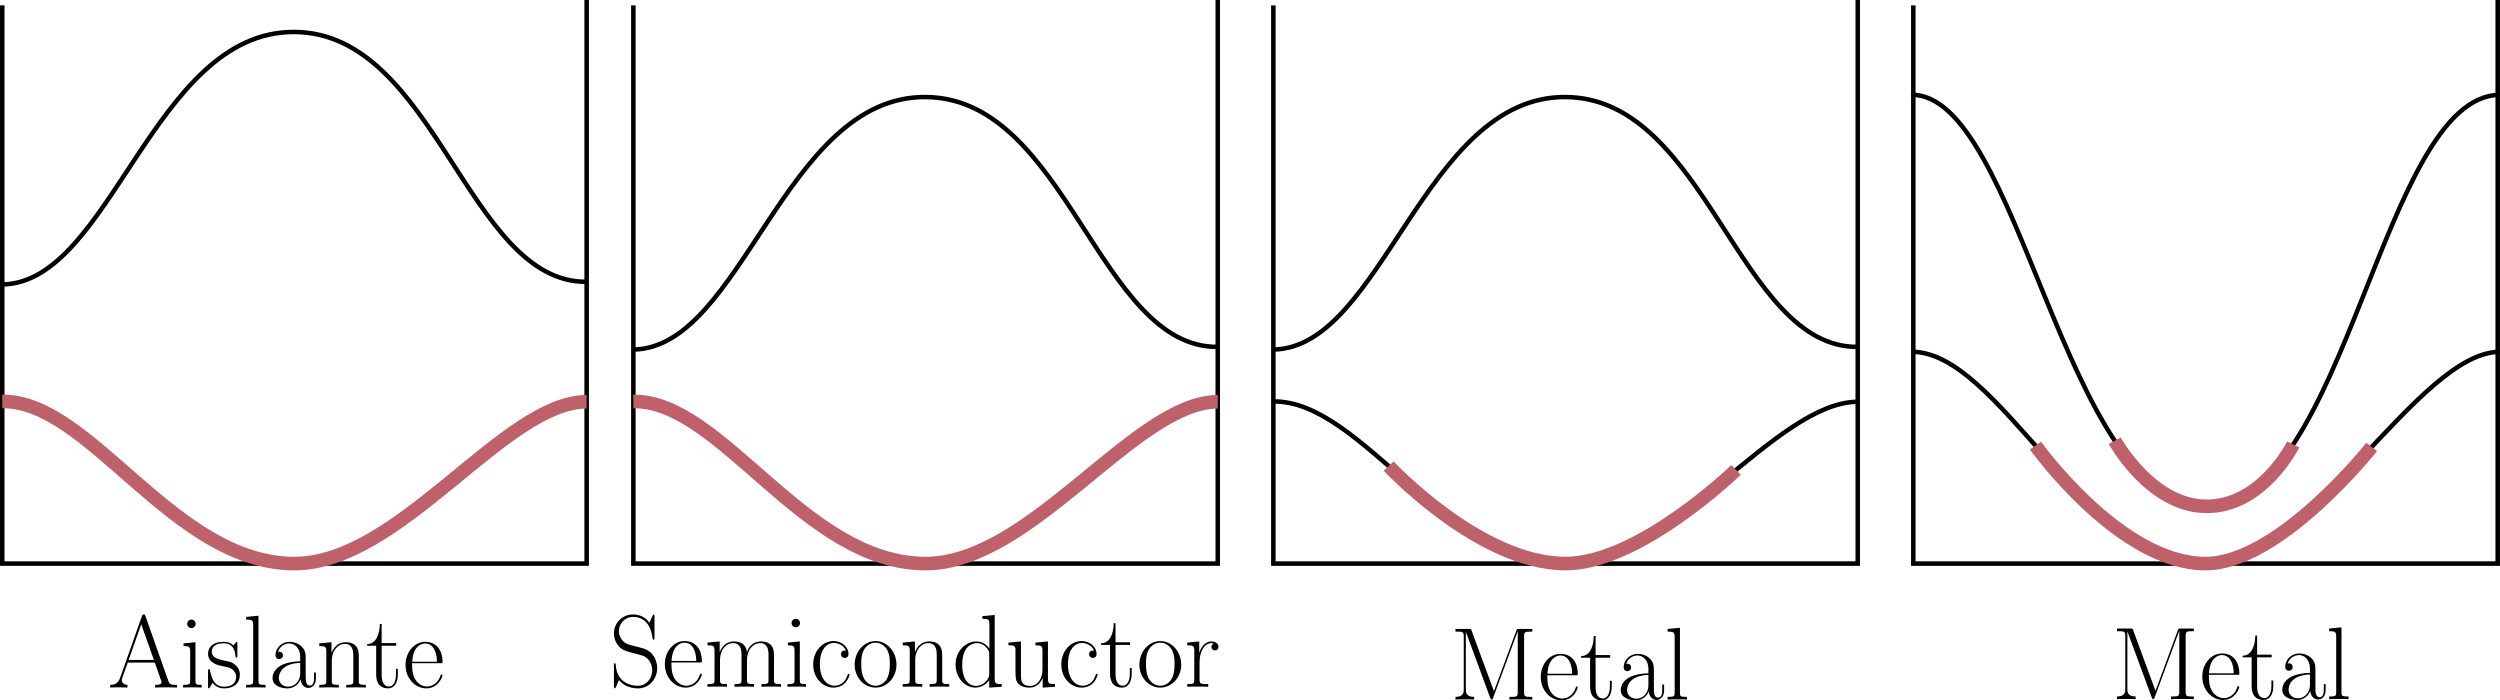 <?xml version="1.0" encoding="UTF-8" standalone="no"?>
<!-- Created with Inkscape (http://www.inkscape.org/) -->

<svg
   width="146.926mm"
   height="41.159mm"
   viewBox="0 0 146.926 41.159"
   version="1.1"
   id="svg1"
   inkscape:version="1.3.1 (91b66b0783, 2023-11-16, custom)"
   sodipodi:docname="tiposmateriales.svg"
   xmlns:inkscape="http://www.inkscape.org/namespaces/inkscape"
   xmlns:sodipodi="http://sodipodi.sourceforge.net/DTD/sodipodi-0.dtd"
   xmlns="http://www.w3.org/2000/svg"
   xmlns:svg="http://www.w3.org/2000/svg">
  <sodipodi:namedview
     id="namedview1"
     pagecolor="#505050"
     bordercolor="#eeeeee"
     borderopacity="1"
     inkscape:showpageshadow="0"
     inkscape:pageopacity="0"
     inkscape:pagecheckerboard="0"
     inkscape:deskcolor="#d1d1d1"
     inkscape:document-units="mm"
     inkscape:zoom="1.602619"
     inkscape:cx="256.45521"
     inkscape:cy="178.45788"
     inkscape:window-width="1908"
     inkscape:window-height="1066"
     inkscape:window-x="1924"
     inkscape:window-y="5"
     inkscape:window-maximized="1"
     inkscape:current-layer="layer1" />
  <defs
     id="defs1" />
  <g
     inkscape:label="Layer 1"
     inkscape:groupmode="layer"
     id="layer1"
     transform="translate(-38.09,-41.949)">
    <path
       style="fill:none;stroke:#000000;stroke-width:0.265px;stroke-linecap:butt;stroke-linejoin:miter;stroke-opacity:1"
       d="M 38.222,42.265 V 75.071 H 72.568 V 41.949"
       id="path1" />
    <path
       style="fill:none;stroke:#bf616a;stroke-width:0.8;stroke-linecap:butt;stroke-linejoin:miter;stroke-dasharray:none;stroke-opacity:1"
       d="m 38.222,65.544 c 5.184,-0.076 10.034,9.526 17.173,9.526 6.223,0 12.314,-9.493 17.173,-9.509"
       id="path2"
       sodipodi:nodetypes="csc" />
    <path
       style="fill:none;stroke:#000000;stroke-width:0.265px;stroke-linecap:butt;stroke-linejoin:miter;stroke-opacity:1"
       d="m 38.222,58.668 c 6.394,-0.092 8.864,-14.896 17.173,-14.84 8.308,0.056 10.178,14.749 17.173,14.683"
       id="path3"
       sodipodi:nodetypes="csc" />
    <path
       style="fill:none;stroke:#000000;stroke-width:0.265px;stroke-linecap:butt;stroke-linejoin:miter;stroke-opacity:1"
       d="M 75.313,42.265 V 75.071 H 109.658 V 41.949"
       id="path1-6" />
    <path
       style="fill:none;stroke:#bf616a;stroke-width:0.8;stroke-linecap:butt;stroke-linejoin:miter;stroke-dasharray:none;stroke-opacity:1"
       d="m 75.313,65.544 c 5.184,-0.076 10.034,9.526 17.173,9.526 6.223,0 12.314,-9.493 17.173,-9.509"
       id="path2-8"
       sodipodi:nodetypes="csc" />
    <path
       style="fill:none;stroke:#000000;stroke-width:0.265px;stroke-linecap:butt;stroke-linejoin:miter;stroke-opacity:1"
       d="m 75.313,62.492 c 6.394,-0.092 8.864,-14.896 17.173,-14.84 8.308,0.056 10.178,14.749 17.173,14.683"
       id="path3-8"
       sodipodi:nodetypes="csc" />
    <path
       style="fill:none;stroke:#000000;stroke-width:0.265px;stroke-linecap:butt;stroke-linejoin:miter;stroke-opacity:1"
       d="m 112.925,42.265 v 32.806 h 34.345 V 41.949"
       id="path1-6-4" />
    <path
       style="fill:none;stroke:#000000;stroke-width:0.265px;stroke-linecap:butt;stroke-linejoin:miter;stroke-opacity:1"
       d="m 112.925,65.544 c 5.184,-0.076 10.034,9.526 17.173,9.526 6.223,0 12.314,-9.493 17.173,-9.509"
       id="path2-8-9"
       sodipodi:nodetypes="csc" />
    <path
       style="fill:none;stroke:#000000;stroke-width:0.265px;stroke-linecap:butt;stroke-linejoin:miter;stroke-opacity:1"
       d="m 112.925,62.492 c 6.394,-0.092 8.864,-14.896 17.173,-14.84 8.308,0.056 10.178,14.749 17.173,14.683"
       id="path3-8-2"
       sodipodi:nodetypes="csc" />
    <path
       style="fill:none;stroke:#000000;stroke-width:0.265px;stroke-linecap:butt;stroke-linejoin:miter;stroke-opacity:1"
       d="m 150.536,42.265 v 32.806 h 34.345 V 41.949"
       id="path1-6-9" />
    <path
       style="fill:none;stroke:#000000;stroke-width:0.265px;stroke-linecap:butt;stroke-linejoin:miter;stroke-opacity:1"
       d="m 150.402,62.624 c 5.184,-0.076 10.168,12.447 17.307,12.447 6.223,0 12.447,-12.43 17.306,-12.447"
       id="path2-8-2"
       sodipodi:nodetypes="csc" />
    <path
       style="fill:none;stroke:#000000;stroke-width:0.265px;stroke-linecap:butt;stroke-linejoin:miter;stroke-opacity:1"
       d="m 150.404,47.519 c 6.394,-0.092 8.996,24.131 17.304,24.187 8.308,0.056 10.312,-24.121 17.306,-24.187"
       id="path3-8-6"
       sodipodi:nodetypes="csc" />
    <path
       style="fill:none;stroke:#bf616a;stroke-width:0.8;stroke-linecap:butt;stroke-linejoin:miter;stroke-dasharray:none;stroke-opacity:1"
       d="m 162.372,67.849 c 0,0 2.083,3.801 5.337,3.856 3.332,0.057 5.156,-3.639 5.156,-3.639"
       id="path5"
       sodipodi:nodetypes="csc" />
    <path
       style="fill:none;stroke:#bf616a;stroke-width:0.8;stroke-linecap:butt;stroke-linejoin:miter;stroke-dasharray:none;stroke-opacity:1"
       d="m 157.714,68.134 c 0,0 4.943,6.937 9.996,6.937 4.344,0 9.766,-6.855 9.766,-6.855"
       id="path5-5"
       sodipodi:nodetypes="csc" />
    <path
       style="fill:none;stroke:#bf616a;stroke-width:0.8;stroke-linecap:butt;stroke-linejoin:miter;stroke-dasharray:none;stroke-opacity:1"
       d="m 119.702,69.34 c 0,0 5.342,5.73 10.395,5.73 4.344,0 10.02,-5.504 10.02,-5.504"
       id="path5-5-7"
       sodipodi:nodetypes="csc" />
    <g
       inkscape:label=""
       transform="matrix(0.695,0,0,0.695,44.567,78.059)"
       id="g5">
      <g
         fill="#000000"
         fill-opacity="1"
         id="g13"
         transform="matrix(0.353,0,0,0.353,-0.902,-0.596)">
        <g
           id="use8"
           transform="translate(1.993,19.205)">
          <path
             d="m 9,-17.125 c -0.125,-0.328 -0.172,-0.391 -0.422,-0.391 -0.25,0 -0.297,0.062 -0.422,0.391 l -5.25,14.875 C 2.422,-0.922 1.438,-0.641 0.562,-0.641 V 0 C 1.016,-0.047 2,-0.047 2.484,-0.047 c 0.609,0 1.609,0 2.203,0.047 V -0.641 C 3.516,-0.688 3.344,-1.484 3.344,-1.781 3.344,-2 3.391,-2.125 3.438,-2.281 l 1.328,-3.688 H 11.25 l 1.484,4.203 c 0.125,0.297 0.125,0.359 0.125,0.453 0,0.672 -1.062,0.672 -1.531,0.672 V 0 c 0.719,-0.047 2,-0.047 2.766,-0.047 0.656,0 1.891,0 2.484,0.047 v -0.641 c -1.312,0 -1.766,0 -2.078,-0.922 z m -1,1.984 3.031,8.531 H 4.984 Z m 0,0"
             id="path15" />
        </g>
        <g
           id="use9"
           transform="translate(19.178,19.205)">
          <path
             d="m 3.844,-15.266 c 0,-0.547 -0.453,-1.016 -1.016,-1.016 -0.547,0 -1.016,0.453 -1.016,1.016 0,0.547 0.438,1.016 1.016,1.016 0.547,0 1.016,-0.438 1.016,-1.016 z m -2.906,4.688 V -9.938 c 1.391,0 1.594,0.156 1.594,1.344 v 6.891 c 0,0.938 -0.109,1.062 -1.688,1.062 V 0 C 1.438,-0.047 2.5,-0.047 3.125,-0.047 c 0.594,0 1.609,0 2.172,0.047 v -0.641 c -1.453,0 -1.5,-0.156 -1.5,-1.047 v -9.172 z m 0,0"
             id="path16" />
        </g>
        <g
           id="use10"
           transform="translate(25.365,19.205)">
          <path
             d="m 7.656,-10.453 c 0,-0.453 -0.031,-0.469 -0.172,-0.469 -0.094,0 -0.125,0.016 -0.422,0.391 -0.078,0.094 -0.297,0.344 -0.375,0.438 -0.797,-0.828 -1.906,-0.859 -2.328,-0.859 -2.75,0 -3.734,1.438 -3.734,2.875 0,2.234 2.516,2.75 3.234,2.906 1.562,0.312 2.109,0.406 2.641,0.859 0.312,0.297 0.859,0.844 0.859,1.734 0,1.047 -0.594,2.375 -2.875,2.375 -2.156,0 -2.922,-1.625 -3.375,-3.812 -0.062,-0.344 -0.062,-0.375 -0.266,-0.375 -0.203,0 -0.219,0.031 -0.219,0.531 v 3.562 c 0,0.453 0.016,0.469 0.172,0.469 0.125,0 0.141,-0.016 0.266,-0.219 0.156,-0.219 0.531,-0.828 0.672,-1.062 0.5,0.656 1.359,1.312 2.75,1.312 C 6.938,0.203 8.25,-1.141 8.25,-3.078 8.25,-4.344 7.578,-5 7.266,-5.297 6.516,-6.078 5.656,-6.25 4.609,-6.438 3.25,-6.734 1.516,-7.094 1.516,-8.594 c 0,-0.656 0.344,-2.016 2.844,-2.016 2.656,0 2.797,2.484 2.859,3.281 0.016,0.109 0.141,0.141 0.219,0.141 0.219,0 0.219,-0.078 0.219,-0.5 z m 0,0"
             id="path17" />
        </g>
        <g
           id="use11"
           transform="translate(34.273,19.205)">
          <path
             d="m 3.797,-17.203 -2.953,0.281 v 0.641 c 1.453,0 1.688,0.156 1.688,1.344 v 13.234 c 0,0.938 -0.109,1.062 -1.688,1.062 V 0 c 0.594,-0.047 1.688,-0.047 2.297,-0.047 0.656,0 1.734,0 2.344,0.047 v -0.641 c -1.594,0 -1.688,-0.109 -1.688,-1.062 z m 0,0"
             id="path18" />
        </g>
        <g
           id="use12"
           transform="translate(40.46,19.205)">
          <path
             d="m 8.922,-6.422 c 0,-1.625 0,-2.5 -1.047,-3.469 -0.906,-0.812 -1.984,-1.062 -2.812,-1.062 -1.969,0 -3.375,1.531 -3.375,3.172 0,0.922 0.734,0.969 0.891,0.969 0.328,0 0.891,-0.203 0.891,-0.891 0,-0.625 -0.469,-0.891 -0.891,-0.891 -0.094,0 -0.219,0.016 -0.297,0.047 C 2.797,-10.109 4.141,-10.562 5,-10.562 c 1.25,0 2.609,1.094 2.609,3.172 v 1.094 C 6.141,-6.25 4.391,-6.047 3,-5.297 1.438,-4.438 0.984,-3.203 0.984,-2.25 c 0,1.906 2.234,2.453 3.547,2.453 1.359,0 2.625,-0.766 3.172,-2.188 0.047,1.094 0.75,2.078 1.844,2.078 C 10.062,0.094 11.375,-0.25 11.375,-2.203 V -3.594 h -0.453 v 1.406 c 0,1.516 -0.656,1.719 -0.984,1.719 -1.016,0 -1.016,-1.297 -1.016,-2.375 z m -1.312,2.984 c 0,2.156 -1.531,3.234 -2.906,3.234 C 3.469,-0.203 2.5,-1.109 2.5,-2.25 2.5,-3 2.828,-4.312 4.266,-5.109 5.453,-5.781 6.812,-5.875 7.609,-5.922 Z m 0,0"
             id="path19" />
        </g>
        <g
           id="use13"
           transform="translate(51.827,19.205)">
          <path
             d="m 10.281,-7.531 c 0,-1.266 -0.25,-3.328 -3.172,-3.328 -1.953,0 -2.969,1.516 -3.344,2.516 h -0.031 v -2.516 L 0.812,-10.578 V -9.938 c 1.469,0 1.688,0.156 1.688,1.344 v 6.891 c 0,0.938 -0.094,1.062 -1.688,1.062 V 0 C 1.406,-0.047 2.5,-0.047 3.141,-0.047 c 0.656,0 1.766,0 2.359,0.047 v -0.641 c -1.578,0 -1.688,-0.109 -1.688,-1.062 V -6.469 c 0,-2.281 1.391,-3.984 3.125,-3.984 1.828,0 2.031,1.625 2.031,2.828 v 5.922 c 0,0.938 -0.094,1.062 -1.688,1.062 V 0 c 0.594,-0.047 1.688,-0.047 2.328,-0.047 0.656,0 1.766,0 2.359,0.047 v -0.641 c -1.578,0 -1.688,-0.109 -1.688,-1.062 z m 0,0"
             id="path20" />
        </g>
      </g>
      <g
         fill="#000000"
         fill-opacity="1"
         id="g15"
         transform="matrix(0.353,0,0,0.353,-0.902,-0.596)">
        <g
           id="use14"
           transform="translate(63.847,19.205)">
          <path
             d="M 3.734,-10.016 H 7.219 V -10.656 H 3.734 v -4.578 h -0.438 C 3.25,-12.688 2.375,-10.453 0.266,-10.406 v 0.391 h 2.156 v 6.969 c 0,0.469 0,3.25 2.875,3.25 1.469,0 2.312,-1.438 2.312,-3.281 v -1.406 H 7.156 V -3.094 C 7.156,-1.391 6.5,-0.25 5.453,-0.25 c -0.719,0 -1.719,-0.5 -1.719,-2.75 z m 0,0"
             id="path21" />
        </g>
        <g
           id="use15"
           transform="translate(72.624,19.205)">
          <path
             d="m 9.438,-5.828 c 0.109,-0.094 0.109,-0.141 0.109,-0.391 0,-2.531 -1.344,-4.734 -4.172,-4.734 -2.625,0 -4.703,2.5 -4.703,5.547 0,3.219 2.344,5.609 4.984,5.609 2.766,0 3.859,-2.625 3.859,-3.156 C 9.516,-3.125 9.375,-3.125 9.312,-3.125 9.141,-3.125 9.125,-3.078 9.016,-2.781 8.469,-1.094 7.109,-0.25 5.828,-0.25 4.766,-0.25 3.688,-0.844 3.016,-1.938 2.25,-3.203 2.25,-4.656 2.25,-5.828 Z M 2.281,-6.188 c 0.172,-3.578 2.078,-4.375 3.078,-4.375 1.672,0 2.812,1.594 2.844,4.375 z m 0,0"
             id="path22" />
        </g>
      </g>
    </g>
    <g
       inkscape:label=""
       transform="matrix(0.695,0,0,0.695,123.628,78.842)"
       id="g8">
      <g
         fill="#000000"
         fill-opacity="1"
         id="g9"
         transform="matrix(0.353,0,0,0.353,-1.166,-0.706)">
        <g
           id="use5"
           transform="translate(1.993,19.205)">
          <path
             d="M 5.172,-16.531 C 5.031,-16.906 5,-16.922 4.484,-16.922 H 1.312 v 0.641 c 1.703,0 1.984,0 1.984,1.109 v 12.75 c 0,0.609 0,1.781 -1.984,1.781 V 0 c 0.578,-0.047 1.609,-0.047 2.234,-0.047 0.609,0 1.656,0 2.234,0.047 v -0.641 c -1.984,0 -1.984,-1.172 -1.984,-1.781 V -16.188 H 3.812 L 9.641,-0.391 C 9.734,-0.156 9.781,0 9.984,0 c 0.203,0 0.25,-0.156 0.344,-0.391 l 5.875,-15.922 h 0.031 v 14.547 c 0,1.125 -0.281,1.125 -1.984,1.125 V 0 c 0.672,-0.047 2,-0.047 2.719,-0.047 0.719,0 2.094,0 2.75,0.047 v -0.641 c -1.703,0 -1.969,0 -1.969,-1.125 v -13.406 c 0,-1.109 0.266,-1.109 1.969,-1.109 v -0.641 h -3.141 c -0.516,0 -0.547,0.016 -0.688,0.391 L 10.531,-2 Z m 0,0"
             id="path9" />
        </g>
        <g
           id="use6"
           transform="translate(23.062,19.205)">
          <path
             d="m 9.438,-5.828 c 0.109,-0.094 0.109,-0.141 0.109,-0.391 0,-2.531 -1.344,-4.734 -4.172,-4.734 -2.625,0 -4.703,2.5 -4.703,5.547 0,3.219 2.344,5.609 4.984,5.609 2.766,0 3.859,-2.625 3.859,-3.156 C 9.516,-3.125 9.375,-3.125 9.312,-3.125 9.141,-3.125 9.125,-3.078 9.016,-2.781 8.469,-1.094 7.109,-0.25 5.828,-0.25 4.766,-0.25 3.688,-0.844 3.016,-1.938 2.25,-3.203 2.25,-4.656 2.25,-5.828 Z M 2.281,-6.188 c 0.172,-3.578 2.078,-4.375 3.078,-4.375 1.672,0 2.812,1.594 2.844,4.375 z m 0,0"
             id="path10" />
        </g>
        <g
           id="use7"
           transform="translate(33.136,19.205)">
          <path
             d="M 3.734,-10.016 H 7.219 V -10.656 H 3.734 v -4.578 h -0.438 C 3.25,-12.688 2.375,-10.453 0.266,-10.406 v 0.391 h 2.156 v 6.969 c 0,0.469 0,3.25 2.875,3.25 1.469,0 2.312,-1.438 2.312,-3.281 v -1.406 H 7.156 V -3.094 C 7.156,-1.391 6.5,-0.25 5.453,-0.25 c -0.719,0 -1.719,-0.5 -1.719,-2.75 z m 0,0"
             id="path11" />
        </g>
        <g
           id="g6"
           transform="translate(41.913,19.205)">
          <path
             d="m 8.922,-6.422 c 0,-1.625 0,-2.5 -1.047,-3.469 -0.906,-0.812 -1.984,-1.062 -2.812,-1.062 -1.969,0 -3.375,1.531 -3.375,3.172 0,0.922 0.734,0.969 0.891,0.969 0.328,0 0.891,-0.203 0.891,-0.891 0,-0.625 -0.469,-0.891 -0.891,-0.891 -0.094,0 -0.219,0.016 -0.297,0.047 C 2.797,-10.109 4.141,-10.562 5,-10.562 c 1.25,0 2.609,1.094 2.609,3.172 v 1.094 C 6.141,-6.25 4.391,-6.047 3,-5.297 1.438,-4.438 0.984,-3.203 0.984,-2.25 c 0,1.906 2.234,2.453 3.547,2.453 1.359,0 2.625,-0.766 3.172,-2.188 0.047,1.094 0.75,2.078 1.844,2.078 C 10.062,0.094 11.375,-0.25 11.375,-2.203 V -3.594 h -0.453 v 1.406 c 0,1.516 -0.656,1.719 -0.984,1.719 -1.016,0 -1.016,-1.297 -1.016,-2.375 z m -1.312,2.984 c 0,2.156 -1.531,3.234 -2.906,3.234 C 3.469,-0.203 2.5,-1.109 2.5,-2.25 2.5,-3 2.828,-4.312 4.266,-5.109 5.453,-5.781 6.812,-5.875 7.609,-5.922 Z m 0,0"
             id="path12" />
        </g>
        <g
           id="g7"
           transform="translate(53.28,19.205)">
          <path
             d="m 3.797,-17.203 -2.953,0.281 v 0.641 c 1.453,0 1.688,0.156 1.688,1.344 v 13.234 c 0,0.938 -0.109,1.062 -1.688,1.062 V 0 c 0.594,-0.047 1.688,-0.047 2.297,-0.047 0.656,0 1.734,0 2.344,0.047 v -0.641 c -1.594,0 -1.688,-0.109 -1.688,-1.062 z m 0,0"
             id="path13" />
        </g>
      </g>
    </g>
    <g
       inkscape:label=""
       transform="matrix(0.695,0,0,0.695,162.507,78.818)"
       id="g8-7">
      <g
         fill="#000000"
         fill-opacity="1"
         id="g9-2"
         transform="matrix(0.353,0,0,0.353,-1.166,-0.706)">
        <g
           id="use5-2"
           transform="translate(1.993,19.205)">
          <path
             d="M 5.172,-16.531 C 5.031,-16.906 5,-16.922 4.484,-16.922 H 1.312 v 0.641 c 1.703,0 1.984,0 1.984,1.109 v 12.75 c 0,0.609 0,1.781 -1.984,1.781 V 0 c 0.578,-0.047 1.609,-0.047 2.234,-0.047 0.609,0 1.656,0 2.234,0.047 v -0.641 c -1.984,0 -1.984,-1.172 -1.984,-1.781 V -16.188 H 3.812 L 9.641,-0.391 C 9.734,-0.156 9.781,0 9.984,0 c 0.203,0 0.25,-0.156 0.344,-0.391 l 5.875,-15.922 h 0.031 v 14.547 c 0,1.125 -0.281,1.125 -1.984,1.125 V 0 c 0.672,-0.047 2,-0.047 2.719,-0.047 0.719,0 2.094,0 2.75,0.047 v -0.641 c -1.703,0 -1.969,0 -1.969,-1.125 v -13.406 c 0,-1.109 0.266,-1.109 1.969,-1.109 v -0.641 h -3.141 c -0.516,0 -0.547,0.016 -0.688,0.391 L 10.531,-2 Z m 0,0"
             id="path9-6" />
        </g>
        <g
           id="use6-1"
           transform="translate(23.062,19.205)">
          <path
             d="m 9.438,-5.828 c 0.109,-0.094 0.109,-0.141 0.109,-0.391 0,-2.531 -1.344,-4.734 -4.172,-4.734 -2.625,0 -4.703,2.5 -4.703,5.547 0,3.219 2.344,5.609 4.984,5.609 2.766,0 3.859,-2.625 3.859,-3.156 C 9.516,-3.125 9.375,-3.125 9.312,-3.125 9.141,-3.125 9.125,-3.078 9.016,-2.781 8.469,-1.094 7.109,-0.25 5.828,-0.25 4.766,-0.25 3.688,-0.844 3.016,-1.938 2.25,-3.203 2.25,-4.656 2.25,-5.828 Z M 2.281,-6.188 c 0.172,-3.578 2.078,-4.375 3.078,-4.375 1.672,0 2.812,1.594 2.844,4.375 z m 0,0"
             id="path10-0" />
        </g>
        <g
           id="use7-6"
           transform="translate(33.136,19.205)">
          <path
             d="M 3.734,-10.016 H 7.219 V -10.656 H 3.734 v -4.578 h -0.438 C 3.25,-12.688 2.375,-10.453 0.266,-10.406 v 0.391 h 2.156 v 6.969 c 0,0.469 0,3.25 2.875,3.25 1.469,0 2.312,-1.438 2.312,-3.281 v -1.406 H 7.156 V -3.094 C 7.156,-1.391 6.5,-0.25 5.453,-0.25 c -0.719,0 -1.719,-0.5 -1.719,-2.75 z m 0,0"
             id="path11-1" />
        </g>
        <g
           id="g6-5"
           transform="translate(41.913,19.205)">
          <path
             d="m 8.922,-6.422 c 0,-1.625 0,-2.5 -1.047,-3.469 -0.906,-0.812 -1.984,-1.062 -2.812,-1.062 -1.969,0 -3.375,1.531 -3.375,3.172 0,0.922 0.734,0.969 0.891,0.969 0.328,0 0.891,-0.203 0.891,-0.891 0,-0.625 -0.469,-0.891 -0.891,-0.891 -0.094,0 -0.219,0.016 -0.297,0.047 C 2.797,-10.109 4.141,-10.562 5,-10.562 c 1.25,0 2.609,1.094 2.609,3.172 v 1.094 C 6.141,-6.25 4.391,-6.047 3,-5.297 1.438,-4.438 0.984,-3.203 0.984,-2.25 c 0,1.906 2.234,2.453 3.547,2.453 1.359,0 2.625,-0.766 3.172,-2.188 0.047,1.094 0.75,2.078 1.844,2.078 C 10.062,0.094 11.375,-0.25 11.375,-2.203 V -3.594 h -0.453 v 1.406 c 0,1.516 -0.656,1.719 -0.984,1.719 -1.016,0 -1.016,-1.297 -1.016,-2.375 z m -1.312,2.984 c 0,2.156 -1.531,3.234 -2.906,3.234 C 3.469,-0.203 2.5,-1.109 2.5,-2.25 2.5,-3 2.828,-4.312 4.266,-5.109 5.453,-5.781 6.812,-5.875 7.609,-5.922 Z m 0,0"
             id="path12-9" />
        </g>
        <g
           id="g7-4"
           transform="translate(53.28,19.205)">
          <path
             d="m 3.797,-17.203 -2.953,0.281 v 0.641 c 1.453,0 1.688,0.156 1.688,1.344 v 13.234 c 0,0.938 -0.109,1.062 -1.688,1.062 V 0 c 0.594,-0.047 1.688,-0.047 2.297,-0.047 0.656,0 1.734,0 2.344,0.047 v -0.641 c -1.594,0 -1.688,-0.109 -1.688,-1.062 z m 0,0"
             id="path13-9" />
        </g>
      </g>
    </g>
    <g
       inkscape:label=""
       transform="matrix(0.695,0,0,0.695,74.17,78.059)"
       id="g17">
      <g
         fill="#000000"
         fill-opacity="1"
         id="g23"
         transform="matrix(0.353,0,0,0.353,-1.105,-0.662)">
        <g
           id="g10"
           transform="translate(1.993,19.205)">
          <path
             d="m 10.859,-16.828 c 0,-0.438 -0.031,-0.469 -0.172,-0.469 -0.156,0 -0.203,0.094 -0.297,0.328 l -0.75,1.625 c -0.938,-1.359 -2.375,-1.984 -3.938,-1.984 -2.531,0 -4.562,2.016 -4.562,4.547 0,0.766 0.172,1.859 1.016,2.891 0.922,1.141 1.781,1.344 3.766,1.859 0.75,0.203 1.984,0.516 2.234,0.625 1.406,0.594 2.156,2.078 2.156,3.469 0,1.781 -1.266,3.688 -3.422,3.688 -2.656,0 -5.125,-1.484 -5.297,-4.953 C 1.562,-5.594 1.531,-5.625 1.359,-5.625 c -0.188,0 -0.219,0.031 -0.219,0.516 v 5.016 c 0,0.438 0.031,0.469 0.172,0.469 0.172,0 0.219,-0.125 0.578,-0.891 0.016,-0.078 0.016,-0.125 0.484,-1.078 1.25,1.641 3.328,1.984 4.516,1.984 2.703,0 4.609,-2.25 4.609,-4.875 0,-1.297 -0.469,-2.281 -0.75,-2.734 C 9.719,-8.797 8.594,-9.094 7.406,-9.391 7.234,-9.469 7.188,-9.469 5.797,-9.812 4.453,-10.156 3.891,-10.328 3.266,-11 c -0.688,-0.766 -0.938,-1.562 -0.938,-2.359 0,-1.609 1.297,-3.375 3.391,-3.375 2.625,0 4.266,1.859 4.641,4.969 0.078,0.438 0.094,0.469 0.266,0.469 0.234,0 0.234,-0.078 0.234,-0.5 z m 0,0"
             id="path23" />
        </g>
        <g
           id="g11"
           transform="translate(14.657,19.205)">
          <path
             d="m 9.438,-5.828 c 0.109,-0.094 0.109,-0.141 0.109,-0.391 0,-2.531 -1.344,-4.734 -4.172,-4.734 -2.625,0 -4.703,2.5 -4.703,5.547 0,3.219 2.344,5.609 4.984,5.609 2.766,0 3.859,-2.625 3.859,-3.156 C 9.516,-3.125 9.375,-3.125 9.312,-3.125 9.141,-3.125 9.125,-3.078 9.016,-2.781 8.469,-1.094 7.109,-0.25 5.828,-0.25 4.766,-0.25 3.688,-0.844 3.016,-1.938 2.25,-3.203 2.25,-4.656 2.25,-5.828 Z M 2.281,-6.188 c 0.172,-3.578 2.078,-4.375 3.078,-4.375 1.672,0 2.812,1.594 2.844,4.375 z m 0,0"
             id="path24" />
        </g>
        <g
           id="g12"
           transform="translate(24.73,19.205)">
          <path
             d="m 16.75,-7.531 c 0,-1.234 -0.219,-3.328 -3.172,-3.328 -1.688,0 -2.844,1.141 -3.297,2.484 H 10.266 C 9.969,-10.406 8.5,-10.859 7.109,-10.859 c -1.953,0 -2.969,1.516 -3.344,2.516 h -0.031 v -2.516 L 0.812,-10.578 V -9.938 c 1.469,0 1.688,0.156 1.688,1.344 v 6.891 c 0,0.938 -0.094,1.062 -1.688,1.062 V 0 C 1.406,-0.047 2.5,-0.047 3.141,-0.047 c 0.656,0 1.766,0 2.359,0.047 v -0.641 c -1.578,0 -1.688,-0.109 -1.688,-1.062 V -6.469 c 0,-2.281 1.391,-3.984 3.125,-3.984 1.828,0 2.031,1.625 2.031,2.828 v 5.922 c 0,0.938 -0.094,1.062 -1.688,1.062 V 0 c 0.594,-0.047 1.688,-0.047 2.328,-0.047 0.656,0 1.766,0 2.359,0.047 v -0.641 c -1.578,0 -1.688,-0.109 -1.688,-1.062 V -6.469 c 0,-2.281 1.391,-3.984 3.125,-3.984 1.828,0 2.031,1.625 2.031,2.828 v 5.922 c 0,0.938 -0.094,1.062 -1.688,1.062 V 0 c 0.594,-0.047 1.688,-0.047 2.328,-0.047 0.656,0 1.766,0 2.359,0.047 v -0.641 c -1.594,0 -1.688,-0.109 -1.688,-1.062 z m 0,0"
             id="path25" />
        </g>
        <g
           id="g14"
           transform="translate(43.868,19.205)">
          <path
             d="m 3.844,-15.266 c 0,-0.547 -0.453,-1.016 -1.016,-1.016 -0.547,0 -1.016,0.453 -1.016,1.016 0,0.547 0.438,1.016 1.016,1.016 0.547,0 1.016,-0.438 1.016,-1.016 z m -2.906,4.688 V -9.938 c 1.391,0 1.594,0.156 1.594,1.344 v 6.891 c 0,0.938 -0.109,1.062 -1.688,1.062 V 0 C 1.438,-0.047 2.5,-0.047 3.125,-0.047 c 0.594,0 1.609,0 2.172,0.047 v -0.641 c -1.453,0 -1.5,-0.156 -1.5,-1.047 v -9.172 z m 0,0"
             id="path26" />
        </g>
        <g
           id="g16"
           transform="translate(50.055,19.205)">
          <path
             d="m 8.656,-8.672 c -0.484,0 -1.172,0 -1.172,0.859 0,0.703 0.562,0.906 0.891,0.906 0.172,0 0.891,-0.078 0.891,-0.953 0,-1.75 -1.688,-3.094 -3.594,-3.094 -2.625,0 -4.859,2.422 -4.859,5.594 0,3.297 2.328,5.562 4.859,5.562 3.078,0 3.844,-2.859 3.844,-3.125 0,-0.094 -0.031,-0.172 -0.203,-0.172 -0.172,0 -0.188,0.016 -0.297,0.344 -0.641,2 -2.047,2.5 -3.125,2.5 -1.578,0 -3.484,-1.453 -3.484,-5.125 0,-3.766 1.828,-5.125 3.297,-5.125 0.969,0 2.406,0.469 2.953,1.828 z m 0,0"
             id="path27" />
        </g>
        <g
           id="use16"
           transform="translate(60.129,19.205)">
          <path
             d="m 10.688,-5.297 c 0,-3.172 -2.312,-5.656 -5.016,-5.656 -2.703,0 -5,2.484 -5,5.656 0,3.109 2.297,5.5 5,5.5 2.703,0 5.016,-2.391 5.016,-5.5 z M 5.672,-0.25 c -1.156,0 -2.156,-0.688 -2.719,-1.656 C 2.328,-3.016 2.25,-4.406 2.25,-5.5 c 0,-1.047 0.047,-2.328 0.703,-3.453 0.484,-0.812 1.453,-1.609 2.719,-1.609 1.125,0 2.062,0.625 2.656,1.5 0.766,1.156 0.766,2.797 0.766,3.562 0,0.969 -0.047,2.453 -0.719,3.641 C 7.688,-0.719 6.609,-0.25 5.672,-0.25 Z m 0,0"
             id="path28" />
        </g>
        <g
           id="use17"
           transform="translate(71.496,19.205)">
          <path
             d="m 10.281,-7.531 c 0,-1.266 -0.25,-3.328 -3.172,-3.328 -1.953,0 -2.969,1.516 -3.344,2.516 h -0.031 v -2.516 L 0.812,-10.578 V -9.938 c 1.469,0 1.688,0.156 1.688,1.344 v 6.891 c 0,0.938 -0.094,1.062 -1.688,1.062 V 0 C 1.406,-0.047 2.5,-0.047 3.141,-0.047 c 0.656,0 1.766,0 2.359,0.047 v -0.641 c -1.578,0 -1.688,-0.109 -1.688,-1.062 V -6.469 c 0,-2.281 1.391,-3.984 3.125,-3.984 1.828,0 2.031,1.625 2.031,2.828 v 5.922 c 0,0.938 -0.094,1.062 -1.688,1.062 V 0 c 0.594,-0.047 1.688,-0.047 2.328,-0.047 0.656,0 1.766,0 2.359,0.047 v -0.641 c -1.578,0 -1.688,-0.109 -1.688,-1.062 z m 0,0"
             id="path29" />
        </g>
        <g
           id="use18"
           transform="translate(84.16,19.205)">
          <path
             d="m 7.234,-16.922 v 0.641 c 1.469,0 1.688,0.156 1.688,1.344 v 5.797 c -0.094,-0.125 -1.109,-1.719 -3.125,-1.719 -2.531,0 -4.984,2.266 -4.984,5.531 0,3.25 2.312,5.531 4.734,5.531 2.109,0 3.203,-1.641 3.328,-1.812 v 1.812 L 11.875,0 v -0.641 c -1.469,0 -1.688,-0.156 -1.688,-1.344 v -15.219 z M 8.875,-2.969 c 0,0.734 -0.453,1.406 -1.016,1.906 -0.844,0.734 -1.688,0.859 -2.156,0.859 -0.719,0 -3.297,-0.359 -3.297,-5.094 0,-4.859 2.875,-5.156 3.516,-5.156 1.141,0 2.062,0.641 2.625,1.531 C 8.875,-8.406 8.875,-8.328 8.875,-7.875 Z m 0,0"
             id="path30" />
        </g>
        <g
           id="use19"
           transform="translate(96.823,19.205)">
          <path
             d="M 7.281,-10.578 V -9.938 c 1.469,0 1.688,0.156 1.688,1.344 v 4.5 c 0,2.094 -1.109,3.891 -2.953,3.891 -2.031,0 -2.203,-1.203 -2.203,-2.5 v -8.156 l -3,0.281 V -9.938 c 1,0 1.672,0 1.688,0.984 V -4.188 c 0,1.656 0,2.719 0.641,3.422 0.328,0.312 0.953,0.969 2.734,0.969 2.109,0 2.922,-1.797 3.125,-2.312 h 0.016 v 2.312 L 11.969,0 v -0.641 c -1.469,0 -1.688,-0.156 -1.688,-1.344 v -8.875 z m 0,0"
             id="path31" />
        </g>
        <g
           id="use20"
           transform="translate(109.487,19.205)">
          <path
             d="m 8.656,-8.672 c -0.484,0 -1.172,0 -1.172,0.859 0,0.703 0.562,0.906 0.891,0.906 0.172,0 0.891,-0.078 0.891,-0.953 0,-1.75 -1.688,-3.094 -3.594,-3.094 -2.625,0 -4.859,2.422 -4.859,5.594 0,3.297 2.328,5.562 4.859,5.562 3.078,0 3.844,-2.859 3.844,-3.125 0,-0.094 -0.031,-0.172 -0.203,-0.172 -0.172,0 -0.188,0.016 -0.297,0.344 -0.641,2 -2.047,2.5 -3.125,2.5 -1.578,0 -3.484,-1.453 -3.484,-5.125 0,-3.766 1.828,-5.125 3.297,-5.125 0.969,0 2.406,0.469 2.953,1.828 z m 0,0"
             id="path32" />
        </g>
        <g
           id="use21"
           transform="translate(119.561,19.205)">
          <path
             d="M 3.734,-10.016 H 7.219 V -10.656 H 3.734 v -4.578 h -0.438 C 3.25,-12.688 2.375,-10.453 0.266,-10.406 v 0.391 h 2.156 v 6.969 c 0,0.469 0,3.25 2.875,3.25 1.469,0 2.312,-1.438 2.312,-3.281 v -1.406 H 7.156 V -3.094 C 7.156,-1.391 6.5,-0.25 5.453,-0.25 c -0.719,0 -1.719,-0.5 -1.719,-2.75 z m 0,0"
             id="path33" />
        </g>
        <g
           id="use22"
           transform="translate(128.338,19.205)">
          <path
             d="m 10.688,-5.297 c 0,-3.172 -2.312,-5.656 -5.016,-5.656 -2.703,0 -5,2.484 -5,5.656 0,3.109 2.297,5.5 5,5.5 2.703,0 5.016,-2.391 5.016,-5.5 z M 5.672,-0.25 c -1.156,0 -2.156,-0.688 -2.719,-1.656 C 2.328,-3.016 2.25,-4.406 2.25,-5.5 c 0,-1.047 0.047,-2.328 0.703,-3.453 0.484,-0.812 1.453,-1.609 2.719,-1.609 1.125,0 2.062,0.625 2.656,1.5 0.766,1.156 0.766,2.797 0.766,3.562 0,0.969 -0.047,2.453 -0.719,3.641 C 7.688,-0.719 6.609,-0.25 5.672,-0.25 Z m 0,0"
             id="path34" />
        </g>
        <g
           id="use23"
           transform="translate(139.705,19.205)">
          <path
             d="m 3.719,-5.844 c 0,-2.391 1.016,-4.609 2.875,-4.609 0.172,0 0.344,0.016 0.516,0.094 0,0 -0.547,0.172 -0.547,0.812 0,0.594 0.469,0.844 0.844,0.844 0.297,0 0.844,-0.172 0.844,-0.859 0,-0.797 -0.797,-1.297 -1.641,-1.297 -1.875,0 -2.688,1.844 -2.938,2.703 h -0.031 v -2.703 l -2.875,0.281 V -9.938 c 1.469,0 1.688,0.156 1.688,1.344 v 6.891 c 0,0.938 -0.094,1.062 -1.688,1.062 V 0 c 0.594,-0.047 1.734,-0.047 2.375,-0.047 0.719,0 1.984,0 2.656,0.047 v -0.641 c -1.781,0 -2.078,0 -2.078,-1.125 z m 0,0"
             id="path35" />
        </g>
      </g>
    </g>
  </g>
</svg>
